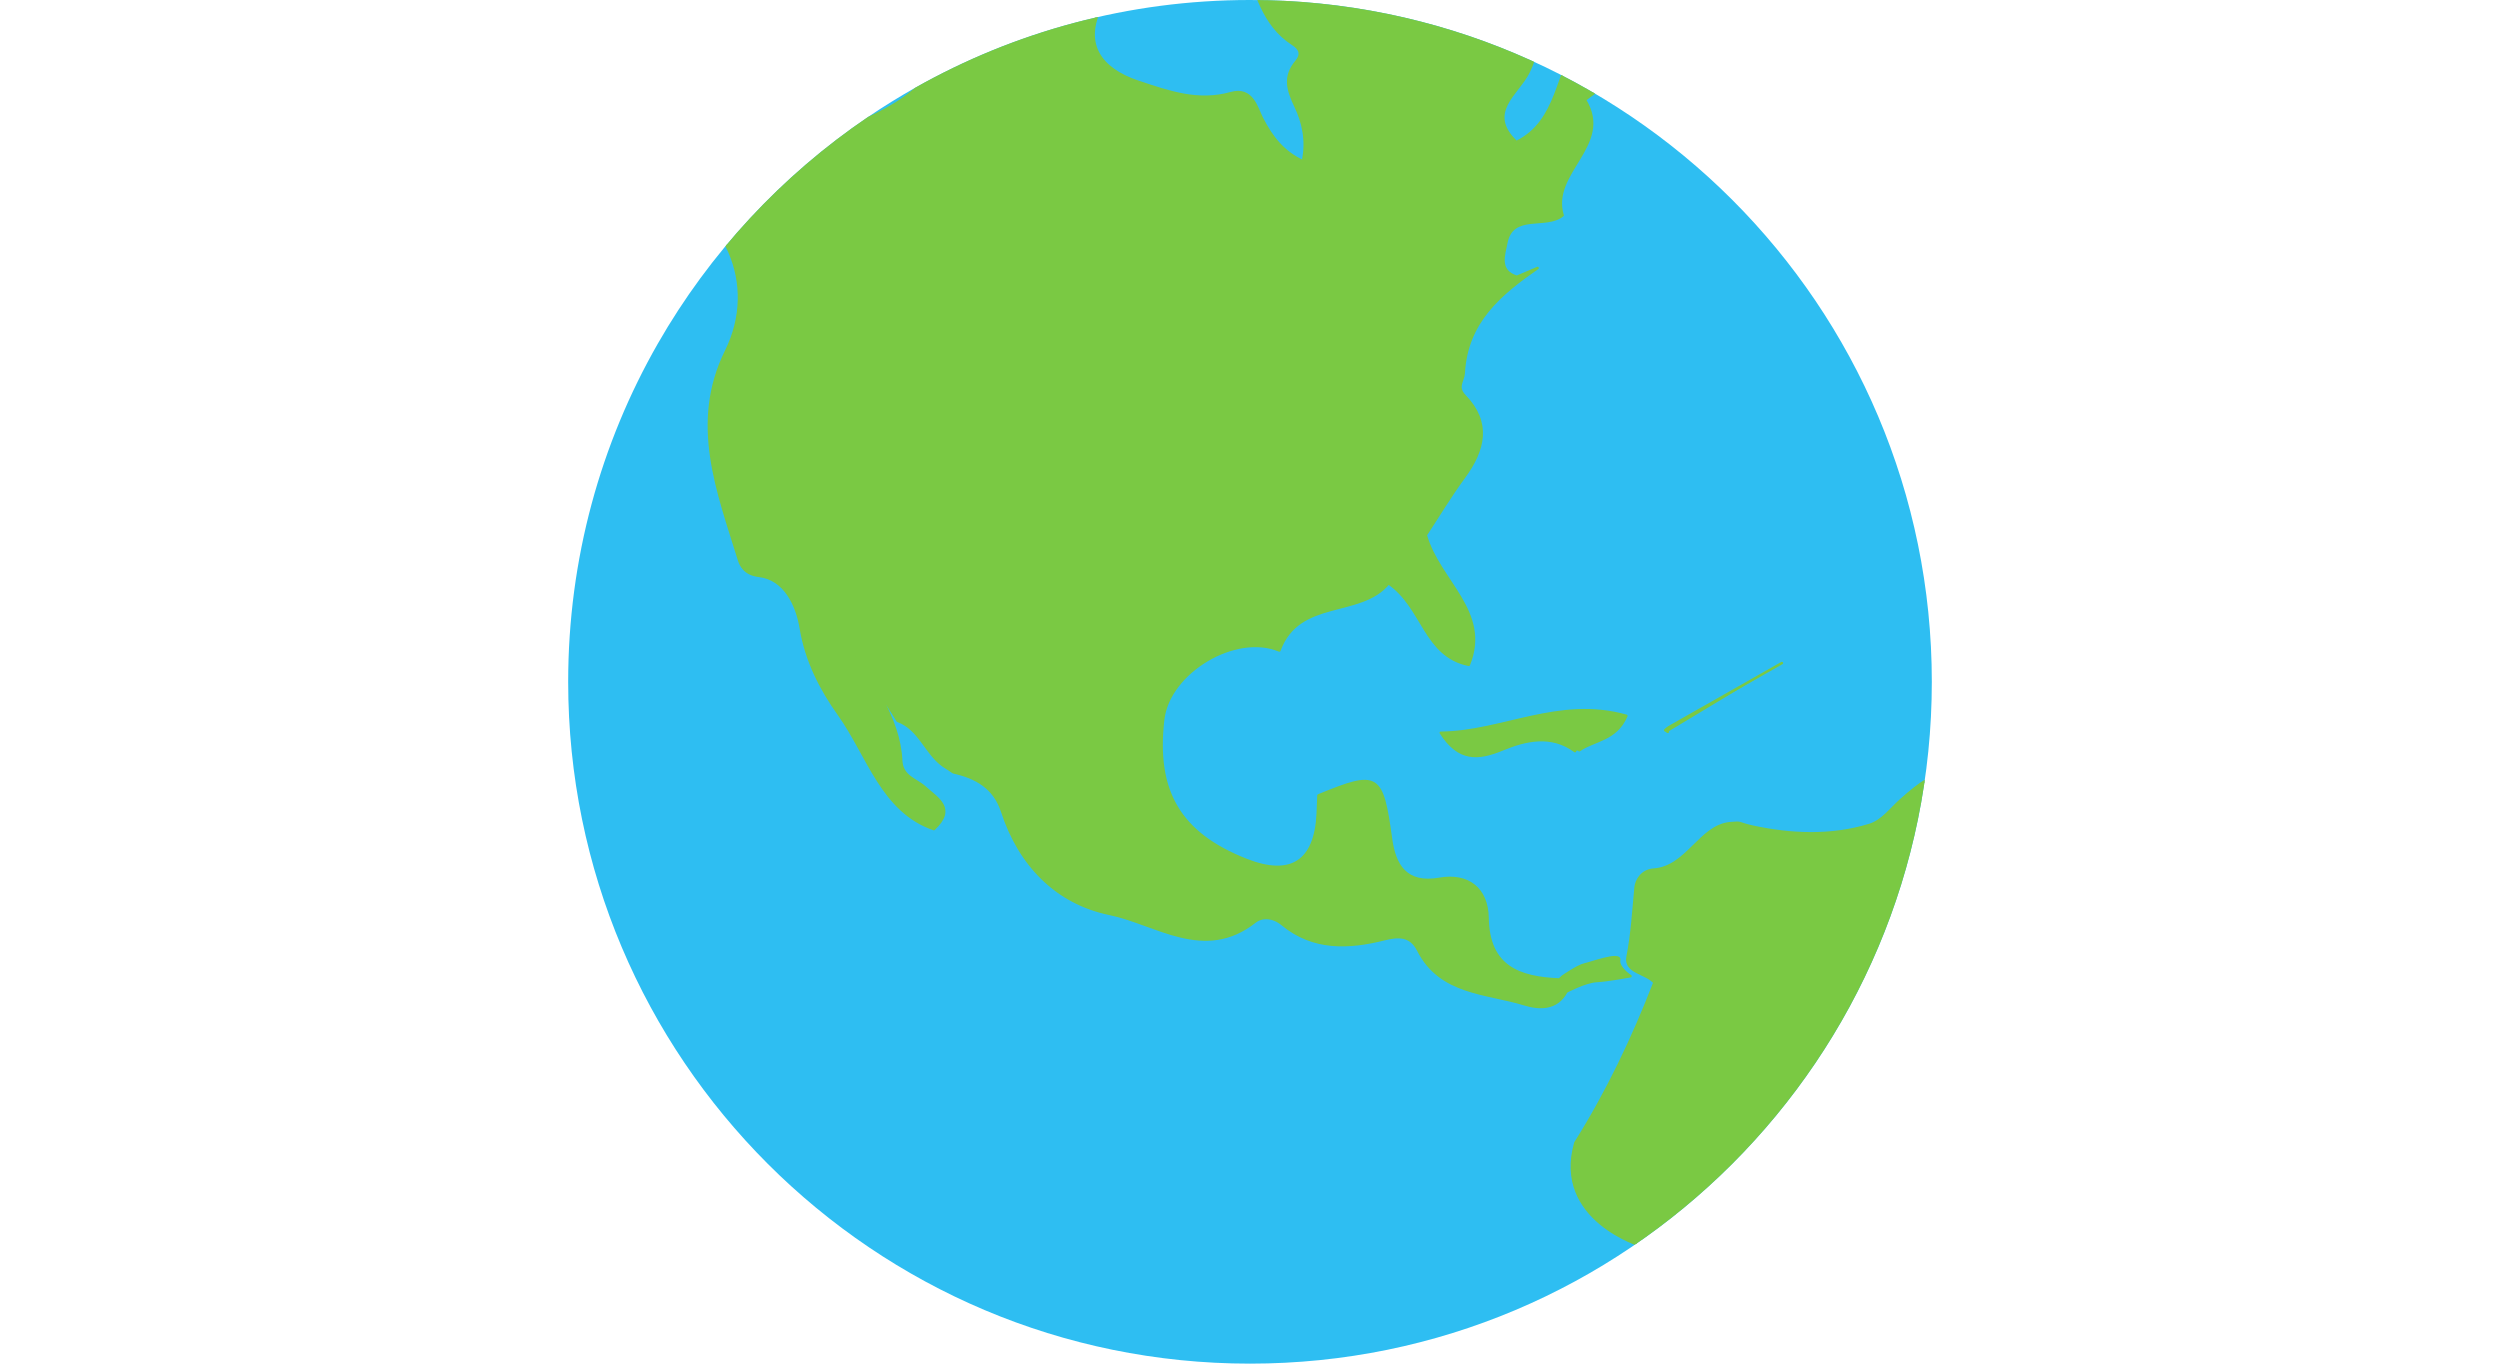 <svg xmlns="http://www.w3.org/2000/svg" viewBox="0 0 1980 1080" enable-background="new 0 0 1980 1080"><style type="text/css">.water { fill: #2EBEF2; } .land { fill: #7AC943; stroke: #7AC943; stroke-width: 2; stroke-linecap: round; stroke-linejoin: round; stroke-miterlimit: 10; } .land--south-america { clip-path: url(#south-america-clip); } .land--north-america { clip-path: url(#north-america-clip); }</style><path class="water" d="M724.74 69.55c-12.74 7.2-25.15 14.9-37.22 23.07 12.2-5.84 24.36-12.3 34.77-21.11.84-.64 1.65-1.3 2.45-1.96zm265.27-69.55c-96.41 0-186.91 25.28-265.26 69.55-.8.67-1.62 1.32-2.46 1.96-10.4 8.8-22.56 15.27-34.77 21.11-68.28 46.26-125.42 107.71-166.52 179.53-45.17 78.93-71 170.38-71 267.86 0 298.23 241.76 539.99 540.01 539.99s539.99-241.76 539.99-539.99-241.76-540.01-539.99-540.01z"/><g class="land"><path class="land--cuba" d="M1250.8 594.19c11.48-8.14 29.06-7.92 37.26-27.22-53.32-15.15-98.5 13.01-146.93 13.41 14.24 22.12 29.24 21.24 49.04 13.03 17.76-7.36 38.55-12.35 57.22 1.49m163.83-69.74c-29.78 16.9-59.55 33.78-89.32 50.7-1.12.64-2.05 1.59-3.07 2.4l2.06 1.35"/><path class="land--south-america" d="M1678.85 594.34c-23.03-19.26-41.33-1.11-53.64 12.34-12.32 13.46-25.78 21.66-40.02 29.84-36.46-31.91-47.26-32-80.05-2.58-7.73 6.93-14.49 16.37-24.44 19.43-30.63 9.45-62.81 7.81-92.45 1.39-12.78-2.76-7.72-3.74-18.1-2.76-23.76 2.24-33.99 34.96-60.41 36.77-9.45.65-13.8 8.54-14.33 14.02-1.77 18.36-2.74 36.59-6.32 54.92-2.46 12.58 14.69 12.68 21.25 20.47-17.04 44.02-37.35 86.71-62.63 126.94-17.46 60.99 52.68 81.78 52.68 81.78 22.44 9.37 49.68-13.55 71.02 9.76-4.7 10.02-8.62 19.26-13.25 28.12-20.78 39.77-42.42 81.03-78.06 107.67"/><path class="land--north-america" d="M921.36-303.91c-5.32 10.19-23.16.59-23.92 17.99 14.42 22.65 35.95 28.45 64.76 24.27 27.66-4 55.11 6.02 81.3 14.92 12.58 4.27 23.48 10.57 37.97 9.91 23.11-1.04 37 9.47 32.51 35.55-2.75 16.05 6.05 30.74 15.97 38.76 20.97 16.93 45.66 29.24 68.83 43.45l-18.52-3.28c-33.45 17.62-63.94 15.21-94.95-8.38-28.93-22.02-59.43-44.16-99.9-36.67-6.87 1.27-17.35.49-19.95 4.61-25 39.41-54.32 4.99-83.57 12.9 4.6-18-2.91-30.01 8.42-42.66 26.53 1.91 55.48 2.45 83.94 6.45 29.72 4.18 73.28 67.39 75.09 98.26.95 16.21-8.95 27.96-16.35 26.94-24.72-3.4-52.98 9.39-73.99-12.06-9.02-9.21-14.3-2.11-21.54.93-7.86 3.3-10.59 7.8-7.41 15.99 4.52 11.62 11.25 8.71 18.58 3.26l-19.8 7.68c-27.46 7.63-44.9 26.66-57.06 51.16-13.92 28.03-1.2 48.44 29.57 58.7 24.54 8.18 47.67 16.34 73.62 9.02 16.89-4.76 20.35 11.89 24.58 20.07 7.77 15.05 16.72 26.5 32.38 33.89 3.57-16.25.07-31.03-5.66-43.06-6.41-13.5-9.66-23.95.49-36.04 4.51-5.37 3.15-9.9-2.76-13.67-24.38-15.57-29.35-42.53-38.96-66.95 27.22-10.19 53.04-11.05 76.94 9.05 15.04 12.64 28.82 13.41 38.41-10.42 27.32 19.69 55.12 36.37 89.01 41.69 27.8 4.37 33.75 23.04 21.27 48.65-8.37 17.19-34.42 32.02-9.66 55.55 33.75-16.72 31.41-55.94 50.28-81.99 14.66 7.66 29.34 15.28 44.02 22.92l10.26-2.13c-9.79 4.41-19.87 8.27-29.25 13.41-7.72 4.24-21.24 14.02-20.96 14.48 21.9 35.84-28.02 57.01-17.8 91.27-12.9 10.86-40.11-2.52-44.65 22.21-1.53 8.32-6.9 21.86 8.47 26.52l16.38-6.98c-29.57 20.59-56.27 42.61-58.5 83.26-.35 6.35-6.14 10.85.83 18.07 20.42 21.13 15.39 42.6-.5 64.28-11.2 15.27-20.98 31.59-30.39 45.92 10.41 36.7 51.19 60.66 34.1 102.73-35.15-7.02-36.06-45.8-63.57-64.56-22.49 27.25-70.94 11.24-86.49 53.21-34.58-14.57-87.66 17.04-92.04 54.8-6.6 56.97 13.2 90.36 65.92 111.13 35.32 13.91 54.81 1.26 56.56-36.73.22-4.79.38-9.59.58-14.38 47.46-19.56 50.28-17.4 57.42 34.45 2.85 20.76 11.68 36.32 38.36 31.63 22.67-3.98 37.72 7.8 38.1 30.83.66 39.07 25.11 47.61 56.95 48.87l2.42-2.29s12.23-8.49 17.27-9.55 28.76-9.83 27.59-3.64c-1.16 6.19 8.97 12.84 8.97 12.84s-17.85 3.36-26.86 3.84c-9.01.48-23.85 8.35-23.85 8.35-7.7 14.5-21.92 13.52-33.32 10.02-30.27-9.29-66.48-8.13-84.03-42.68-6.06-11.93-15.48-11.7-26.83-8.85-28.37 7.12-56.39 8.38-80.74-11.71-7.39-6.1-16.05-6.58-21.8-2.08-40.21 31.57-78.02 1.4-115.08-6.25-42.07-8.69-71.28-38.75-85.04-80.94-6.23-19.11-20.67-27.14-38.69-31.18l-8.26-5.42c-13.76-9.95-18.55-29.02-35.89-35.34l-37.44-59.99c15.48 29.6 38.48 56.02 40.24 91.47.64 12.91 11.7 14.79 18.75 21.18 9.81 8.9 24.81 16.66 7.13 33.08-41-14.05-51.98-58.16-75.2-90.73-14.15-19.85-25.87-42.36-30.13-68.29-3.02-18.39-12.69-39.23-33.29-41.58-11.36-1.29-14.52-8.8-15.65-12.49-16.71-54.19-38.5-108.32-10.25-165.48 26.44-53.49-.7-111.08-55.12-132.62-20.08-7.94-43.29-23.67-48.1-52.78-5.06-30.62-61.75-50.39-89.09-35.55-25.96 14.1-54.32 23.78-81.63 35.41l61.38-30.53c-2.22-15.69-21.29-14.27-26.49-25.28 4.48-33.79 7.86-67.94 56-55.77.63-7.21 15.09-2.23 11.56-13.1-3.48-12.74-21.34-3.51-25.4-18.39 5.2-8.83 6.51-23.11 25.21-17.57 6.43 1.9 18.47 2.41 20.44-.9 20.98-35.25 51.19-21.61 79.23-15.56 14.67 3.17 28.47 10.36 42.67 15.72l-25.46-19.66c12.23-21.29 35.91-1.51 50.57-14.09l18.52 3.28c30.78-10.4 60.51-31.83 95.78-6.36-6.66 13.02 4.85 27.76 2.45 44.82-41.51-7.46-83.19-8.05-113.7-42.12-9.13-10.19-20.12-26.27-35.78-20.45-19.02 7.07-35.9 1.92-53.73-.43l-34.9 3.69c40.5-8.65 76.8-26.91 96.66-63.49 25.13-46.28 81.2-52.99 110.17-93.17 3.02-4.18 13.18-3.16 20-4.64 47.28-10.29 93.34-24.16 136.62-46.23l6.12-4.84c23.45 12.2 47.6 21.64 74.76 16.48 22.84-4.33 37.96 19.45 60.4 16.04"/></g><clipPath id="north-america-clip"><path d="M990.01 0c-96.41 0-186.91 25.28-265.26 69.55-.8.67-1.62 1.32-2.46 1.96-10.4 8.8-22.56 15.27-34.77 21.11-68.28 46.26-125.42 107.71-166.52 179.53-45.17 78.93-71 170.38-71 267.86 0 298.23 241.76 539.99 540.01 539.99s539.99-241.76 539.99-539.99-241.76-540.01-539.99-540.01z"/></clipPath><clipPath id="south-america-clip"><path d="M990.01 0c-96.41 0-186.91 25.28-265.26 69.55-.8.67-1.62 1.32-2.46 1.96-10.4 8.8-22.56 15.27-34.77 21.11-68.28 46.26-125.42 107.71-166.52 179.53-45.17 78.93-71 170.38-71 267.86 0 298.23 241.76 539.99 540.01 539.99s539.99-241.76 539.99-539.99-241.76-540.01-539.99-540.01z"/></clipPath></svg>